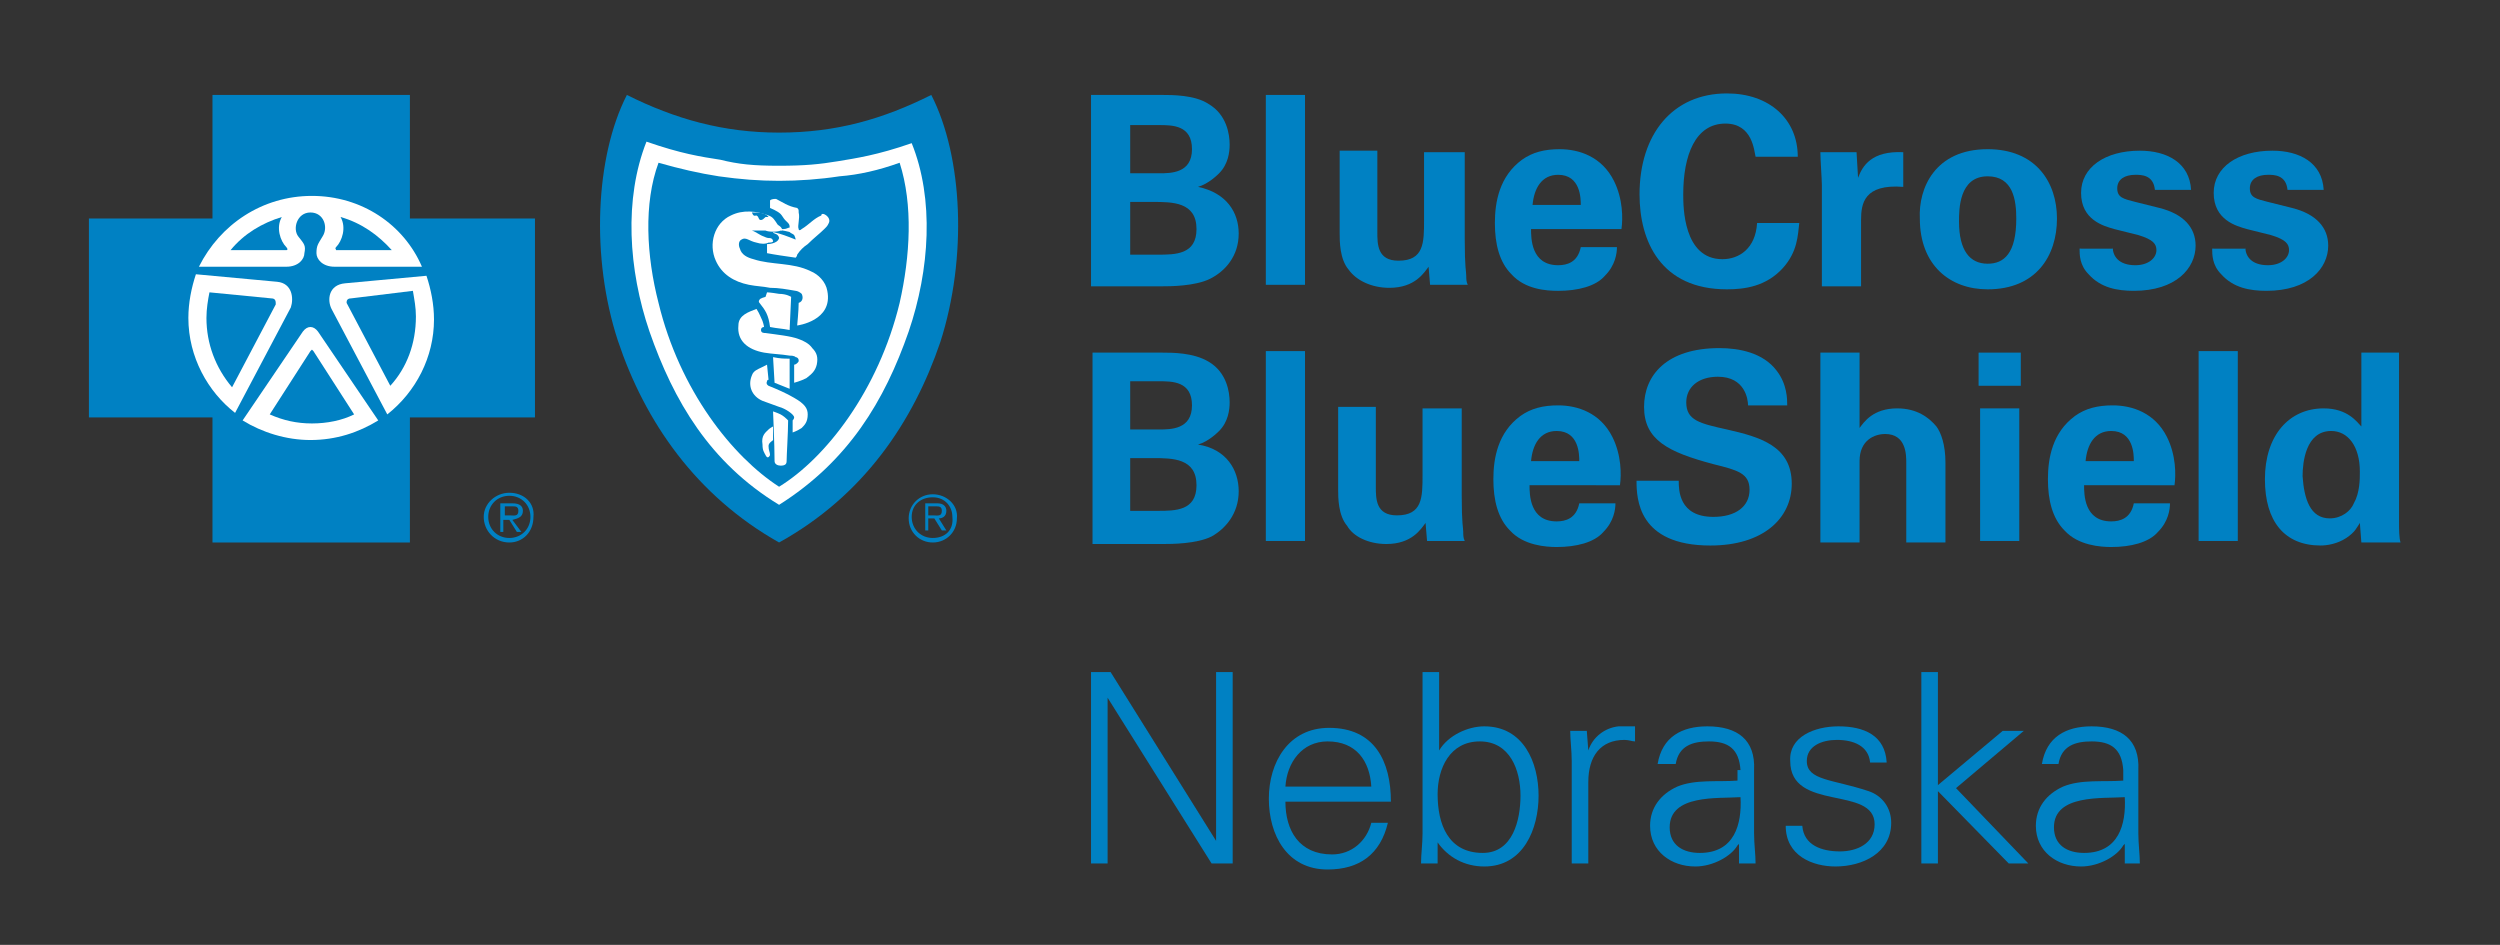<?xml version="1.0" encoding="utf-8"?>
<!-- Generator: Adobe Illustrator 18.1.1, SVG Export Plug-In . SVG Version: 6.00 Build 0)  -->
<!DOCTYPE svg PUBLIC "-//W3C//DTD SVG 1.1//EN" "http://www.w3.org/Graphics/SVG/1.1/DTD/svg11.dtd">
<svg version="1.1" id="Layer_1" xmlns="http://www.w3.org/2000/svg" xmlns:xlink="http://www.w3.org/1999/xlink" x="0px" y="0px"
	 width="165.9px" height="62.7px" viewBox="0 0 165.9 62.7" enable-background="new 0 0 165.9 62.7" xml:space="preserve">
<rect x="0" y="0" width="165.9" height="62.7" fill="#333333" stroke="none"/>
<g>
	<path fill="#0081C3" d="M72.4,44.6h1.3l7,11.2h0V44.6h1.1v12.7h-1.4l-6.9-11h0v11h-1.1V44.6z"/>
	<path fill="#0081C3" d="M85.3,53.2c0,1.9,0.9,3.5,3.1,3.5c1.3,0,2.3-0.9,2.6-2.1h1.1c-0.5,2.1-1.9,3.1-4,3.1
		c-2.7,0-3.9-2.3-3.9-4.7c0-2.4,1.3-4.7,4-4.7c3,0,4.1,2.2,4.1,4.9H85.3z M91,52.2c-0.1-1.7-1-3-2.9-3c-1.7,0-2.7,1.4-2.8,3H91z"/>
	<path fill="#0081C3" d="M95.4,57.3h-1.1c0-0.6,0.1-1.3,0.1-2V44.6h1.1v5.2l0,0c0.6-1,1.9-1.6,3-1.6c2.6,0,3.6,2.4,3.6,4.6
		c0,2.2-1,4.7-3.6,4.7c-1.3,0-2.4-0.6-3.1-1.6l0,0.1L95.4,57.3z M95.4,52.7c0,2,0.7,3.9,3,3.9c2,0,2.5-2.2,2.5-3.8
		c0-1.7-0.7-3.6-2.7-3.6C96.2,49.2,95.4,51,95.4,52.7z"/>
	<path fill="#0081C3" d="M105.4,57.3h-1.1v-6.8c0-0.7-0.1-1.4-0.1-2h1.1l0.1,1.3h0c0.3-0.9,1.1-1.5,2-1.6c0.4,0,0.7,0,1.1,0v1
		c-0.2,0-0.4-0.1-0.7-0.1c-1.6,0-2.4,1.1-2.4,2.8V57.3z"/>
	<path fill="#0081C3" d="M115.5,51.1c-0.1-1.4-0.8-1.9-2.1-1.9c-1.1,0-2,0.3-2.2,1.5H110c0.3-1.8,1.6-2.5,3.3-2.5
		c2,0,3.2,0.9,3.1,2.9v4.2c0,0.7,0.1,1.4,0.1,2h-1.1l0-1.3h0l-0.1,0.1c-0.4,0.7-1.6,1.4-2.8,1.4c-1.6,0-3-1-3-2.7
		c0-1.2,0.7-2.1,1.8-2.6c1.2-0.5,2.7-0.3,4-0.4V51.1z M112.8,56.6c2.3,0,2.8-1.9,2.7-3.7c-1.5,0.1-4.7-0.2-4.7,2
		C110.8,56.1,111.7,56.6,112.8,56.6z"/>
	<path fill="#0081C3" d="M122,48.2c1.7,0,3.1,0.6,3.2,2.4h-1.1c-0.1-1.1-1.1-1.5-2.2-1.5c-1,0-2,0.4-2,1.4c0,1.3,1.7,1.2,4.1,2
		c0.9,0.3,1.5,1.1,1.5,2.1c0,2-1.9,2.9-3.7,2.9c-1.5,0-3.3-0.7-3.3-2.7h1.1c0.1,1.3,1.3,1.7,2.5,1.7c1.1,0,2.3-0.5,2.3-1.8
		c0-1.3-1.4-1.5-2.8-1.8c-1.4-0.3-2.8-0.7-2.8-2.4C118.7,48.9,120.4,48.2,122,48.2z"/>
	<path fill="#0081C3" d="M128.6,52.1l4.3-3.6h1.4l-4.5,3.8l4.8,5h-1.3l-4.7-4.8v4.8h-1.1V44.6h1.1V52.1z"/>
	<path fill="#0081C3" d="M140.9,51.1c-0.1-1.4-0.8-1.9-2.1-1.9c-1.1,0-2,0.3-2.2,1.5h-1.1c0.3-1.8,1.6-2.5,3.3-2.5
		c2,0,3.2,0.9,3.1,2.9v4.2c0,0.7,0.1,1.4,0.1,2H141l0-1.3h0l-0.1,0.1c-0.4,0.7-1.6,1.4-2.8,1.4c-1.6,0-3-1-3-2.7
		c0-1.2,0.7-2.1,1.8-2.6c1.2-0.5,2.7-0.3,4-0.4V51.1z M138.3,56.6c2.3,0,2.8-1.9,2.7-3.7c-1.5,0.1-4.7-0.2-4.7,2
		C136.3,56.1,137.2,56.6,138.3,56.6z"/>
</g>
<rect x="72.4" y="35.9" fill="#0081C3" width="0" height="0"/>
<g>
	<path fill="#0081C3" d="M75,16.9h1.8c1.2,0,2.6,0,2.6-1.7c0-1.8-1.6-1.8-2.9-1.8H75V16.9z M75,11.5h1.9c0.8,0,2.2,0,2.2-1.6
		c0-1.6-1.3-1.6-2.2-1.6H75V11.5z M72.4,6.3h4.7c0.7,0,2.2,0,3.1,0.6c1.2,0.7,1.4,2,1.4,2.7c0,0.5-0.1,1.3-0.7,1.9
		c-0.1,0.1-0.7,0.7-1.4,0.9v0c1.9,0.4,2.7,1.7,2.7,3.1c0,1.5-0.9,2.5-1.9,3c-1,0.5-2.7,0.5-3.2,0.5h-4.7V6.3z"/>
</g>
<rect x="84" y="6.3" fill="#0081C3" width="2.6" height="12.6"/>
<g>
	<path fill="#0081C3" d="M91.4,10.1v5.3c0,0.8,0,1.9,1.4,1.9c1.7,0,1.7-1.2,1.7-2.7v-4.5h2.7v5.8c0,1.9,0.1,2.1,0.1,2.4
		c0,0.2,0,0.4,0.1,0.6h-2.5l-0.1-1.2c-0.3,0.4-0.9,1.4-2.6,1.4c-1.2,0-2.2-0.5-2.7-1.2c-0.6-0.7-0.6-1.9-0.6-2.4v-5.5H91.4z"/>
	<path fill="#0081C3" d="M104.9,13.6c0-0.4,0-2-1.5-2c-1.1,0-1.6,0.9-1.7,2H104.9z M101.6,15.2c0,0.6,0,2.4,1.8,2.4
		c0.6,0,1.3-0.2,1.5-1.2h2.4c0,0.4-0.1,1.2-0.8,1.9c-0.6,0.7-1.8,1-3.1,1c-0.8,0-2.2-0.1-3.1-1.1c-0.8-0.8-1.1-2-1.1-3.4
		c0-1.4,0.3-3.1,1.8-4.2c0.7-0.5,1.5-0.7,2.5-0.7c1.3,0,2.8,0.5,3.6,2.1c0.6,1.2,0.6,2.5,0.5,3.2H101.6z"/>
	<path fill="#0081C3" d="M116.5,10.4c-0.1-0.4-0.2-2.2-2-2.2c-2,0-2.8,2.1-2.8,4.7c0,0.8,0,4.3,2.6,4.3c1.1,0,2.2-0.7,2.3-2.4h2.8
		c-0.1,0.8-0.1,1.9-1.1,3c-1.1,1.2-2.5,1.4-3.7,1.4c-4.4,0-5.8-3.2-5.8-6.3c0-4,2.2-6.7,5.8-6.7c2.8,0,4.7,1.7,4.7,4.2H116.5z"/>
	<path fill="#0081C3" d="M120.9,12.3c0-0.4-0.1-1.7-0.1-2.2h2.4l0.1,1.7c0.3-0.8,0.9-1.8,3-1.7v2.3c-2.6-0.2-2.8,1.1-2.8,2.2V19
		h-2.6V12.3z"/>
	<path fill="#0081C3" d="M131.9,17.5c1.1,0,1.9-0.7,1.9-3c0-1.2-0.2-2.8-1.9-2.8c-1.9,0-1.9,2.2-1.9,3
		C130,16.6,130.7,17.5,131.9,17.5 M131.9,9.9c3.2,0,4.6,2.2,4.6,4.6c0,2.5-1.4,4.7-4.6,4.7c-2.5,0-4.5-1.6-4.5-4.7
		C127.3,12.5,128.4,9.9,131.9,9.9"/>
	<path fill="#0081C3" d="M140.2,16.4c0,0.6,0.4,1.2,1.5,1.2c0.9,0,1.4-0.5,1.4-1c0-0.4-0.2-0.7-1.2-1l-1.6-0.4
		c-0.7-0.2-2.2-0.6-2.2-2.4c0-1.7,1.6-2.8,3.9-2.8c1.8,0,3.3,0.8,3.4,2.6h-2.4c-0.1-1-0.9-1-1.3-1c-0.7,0-1.2,0.3-1.2,0.9
		c0,0.6,0.4,0.7,1.2,0.9l1.6,0.4c1.6,0.4,2.4,1.3,2.4,2.5c0,1.5-1.3,3-4.1,3c-1.1,0-2.2-0.2-3-1.1c-0.6-0.6-0.6-1.3-0.6-1.7H140.2z"
		/>
	<path fill="#0081C3" d="M149,16.4c0,0.6,0.4,1.2,1.5,1.2c0.9,0,1.4-0.5,1.4-1c0-0.4-0.2-0.7-1.2-1l-1.6-0.4
		c-0.7-0.2-2.2-0.6-2.2-2.4c0-1.7,1.6-2.8,3.9-2.8c1.8,0,3.3,0.8,3.4,2.6h-2.4c-0.1-1-0.9-1-1.3-1c-0.7,0-1.2,0.3-1.2,0.9
		c0,0.6,0.4,0.7,1.2,0.9l1.6,0.4c1.6,0.4,2.4,1.3,2.4,2.5c0,1.5-1.3,3-4.1,3c-1.1,0-2.2-0.2-3-1.1c-0.6-0.6-0.6-1.3-0.6-1.7H149z"/>
	<path fill="#0081C3" d="M75,33.9h1.8c1.2,0,2.6,0,2.6-1.7c0-1.8-1.6-1.8-2.9-1.8H75V33.9z M75,28.5h1.9c0.8,0,2.2,0,2.2-1.6
		c0-1.6-1.3-1.6-2.2-1.6H75V28.5z M72.4,23.4h4.7c0.7,0,2.1,0,3.1,0.6c1.2,0.7,1.4,2,1.4,2.7c0,0.5-0.1,1.3-0.7,1.9
		c-0.1,0.1-0.7,0.7-1.4,0.9v0c1.9,0.3,2.7,1.7,2.7,3.1c0,1.5-0.9,2.5-1.8,3c-1,0.5-2.7,0.5-3.2,0.5h-4.7V23.4z"/>
</g>
<rect x="84" y="23.3" fill="#0081C3" width="2.6" height="12.6"/>
<g>
	<path fill="#0081C3" d="M91.3,27.1v5.2c0,0.8,0,1.9,1.4,1.9c1.7,0,1.7-1.2,1.7-2.7v-4.4H97v5.8c0,1.9,0.1,2.1,0.1,2.4
		c0,0.2,0,0.4,0.1,0.6h-2.5l-0.1-1.2c-0.3,0.4-0.9,1.4-2.6,1.4c-1.2,0-2.2-0.5-2.6-1.2c-0.6-0.7-0.6-1.9-0.6-2.4v-5.5H91.3z"/>
	<path fill="#0081C3" d="M104.8,30.6c0-0.4,0-2-1.5-2c-1.1,0-1.6,0.9-1.7,2H104.8z M101.5,32.2c0,0.6,0,2.4,1.8,2.4
		c0.6,0,1.3-0.2,1.5-1.2h2.4c0,0.4-0.1,1.2-0.8,1.9c-0.6,0.7-1.8,1-3.1,1c-0.7,0-2.2-0.1-3.1-1.1c-0.8-0.8-1.1-2-1.1-3.4
		c0-1.4,0.3-3.1,1.8-4.2c0.7-0.5,1.5-0.7,2.5-0.7c1.3,0,2.8,0.5,3.6,2.1c0.6,1.2,0.6,2.5,0.5,3.2H101.5z"/>
	<path fill="#0081C3" d="M111.4,31.9c0,0.6,0,2.4,2.3,2.4c1.5,0,2.4-0.7,2.4-1.8c0-1.1-0.8-1.3-2.4-1.7c-3-0.8-4.6-1.6-4.6-3.8
		c0-2.1,1.5-3.9,5-3.9c1.3,0,2.9,0.3,3.8,1.5c0.7,0.9,0.7,1.9,0.7,2.3h-2.6c0-0.4-0.2-1.9-2-1.9c-1.3,0-2.1,0.7-2.1,1.7
		c0,1.2,0.9,1.4,2.7,1.8c2.2,0.5,4.3,1.1,4.3,3.6c0,2.3-1.9,4.1-5.4,4.1c-4.8,0-4.9-3.1-4.9-4.3H111.4z"/>
	<path fill="#0081C3" d="M120.8,23.4h2.6v5c0.3-0.4,0.9-1.3,2.5-1.3c1.3,0,2.1,0.6,2.6,1.2c0.3,0.4,0.6,1.2,0.6,2.4v5.3h-2.6v-5.3
		c0-0.5,0-1.9-1.4-1.9c-0.7,0-1.7,0.4-1.7,1.8l0,5.4h-2.6V23.4z"/>
</g>
<path fill="#0081C3" d="M131.4,27.1h2.6v8.8h-2.6V27.1z M131.3,23.4h2.8v2.2h-2.8V23.4z"/>
<g>
	<path fill="#0081C3" d="M141.6,30.6c0-0.4,0-2-1.5-2c-1.1,0-1.6,0.9-1.7,2H141.6z M138.3,32.2c0,0.6,0,2.4,1.8,2.4
		c0.6,0,1.3-0.2,1.5-1.2h2.4c0,0.4-0.1,1.2-0.8,1.9c-0.6,0.7-1.8,1-3.1,1c-0.7,0-2.2-0.1-3.1-1.1c-0.8-0.8-1.1-2-1.1-3.4
		c0-1.4,0.3-3.1,1.8-4.2c0.7-0.5,1.5-0.7,2.5-0.7c1.3,0,2.8,0.5,3.6,2.1c0.6,1.2,0.6,2.5,0.5,3.2H138.3z"/>
</g>
<rect x="145.9" y="23.3" fill="#0081C3" width="2.6" height="12.6"/>
<g>
	<path fill="#0081C3" d="M154.6,34.4c0.8,0,1.4-0.5,1.6-1c0.4-0.7,0.4-1.6,0.4-2.1c0-1.7-0.8-2.7-1.9-2.7c-1.7,0-1.9,2.1-1.9,3
		C152.9,33.1,153.3,34.4,154.6,34.4 M156.6,23.4h2.6v11.2c0,0.5,0,1.1,0.1,1.4h-2.6l-0.1-1.3c-0.2,0.3-0.3,0.6-0.9,1
		c-0.6,0.4-1.3,0.5-1.7,0.5c-2.4,0-3.7-1.6-3.7-4.4c0-2.9,1.6-4.7,3.9-4.7c1.6,0,2.2,0.9,2.5,1.2V23.4z"/>
</g>
<g>
	<path fill="#0081C3" d="M61.9,32.8c-0.9,0-1.6,0.7-1.6,1.6c0,0.9,0.7,1.6,1.6,1.6c0.9,0,1.6-0.7,1.6-1.6
		C63.6,33.5,62.8,32.8,61.9,32.8 M61.9,35.7c-0.8,0-1.4-0.6-1.4-1.4c0-0.8,0.6-1.3,1.4-1.3c0.8,0,1.3,0.6,1.3,1.3
		C63.3,35.2,62.7,35.7,61.9,35.7"/>
	<path fill="#0081C3" d="M62.8,33.9c0-0.3-0.2-0.5-0.6-0.5h-0.8v1.8h0.2v-0.8H62l0.5,0.8h0.3l-0.5-0.8
		C62.5,34.4,62.8,34.3,62.8,33.9 M61.9,34.2h-0.3v-0.6h0.5c0.2,0,0.4,0,0.4,0.3C62.5,34.3,62.2,34.2,61.9,34.2"/>
	<path fill="#0081C3" d="M61.8,6.3c-3.2,1.6-6.3,2.5-10.1,2.5c-3.7,0-6.9-0.9-10.1-2.5c-2.1,4.1-2.4,10.8-0.6,16.3
		C42.8,28,46.2,32.9,51.7,36c5.6-3.1,8.9-8,10.7-13.3C64.2,17.1,63.9,10.4,61.8,6.3"/>
</g>
<polygon fill="#0081C3" points="51.7,32.4 51.7,32.4 51.7,32.4 "/>
<g>
	<path fill="#FFFFFF" d="M60.3,22c-1.6,4.6-4,8.6-8.6,11.5l0,0h0l0,0c-4.6-2.8-7-6.9-8.6-11.5c-1.4-4.1-1.7-8.8-0.2-12.6
		c2.3,0.8,3.6,1,4.9,1.2C49,10.9,50,11,51.7,11h0c1.7,0,2.7-0.1,3.9-0.3c1.2-0.2,2.6-0.4,4.9-1.2C62,13.2,61.7,17.9,60.3,22"/>
	<path fill="#0081C3" d="M55.7,11.7c-1.3,0.2-2.7,0.3-4,0.3h0c-1.3,0-2.6-0.1-4-0.3c-1.3-0.2-2.6-0.5-4-0.9c-1,2.7-0.8,6.2,0,9.3
		c1.4,5.8,4.9,10.2,8,12.2c3.1-1.9,6.6-6.4,8-12.2c0.7-3.1,0.9-6.5,0-9.3C58.3,11.3,57,11.6,55.7,11.7"/>
	<path fill="#FFFFFF" d="M55,14.8c-0.1,0.2-0.1,0.2-0.3,0.4c-0.3,0.3-0.7,0.6-1.1,1c-0.3,0.2-0.5,0.4-0.7,0.7c0,0.1-0.1,0.2-0.1,0.2
		c-0.7-0.1-1.4-0.2-1.9-0.3l0-0.6c0,0,0.7,0,0.8-0.4c0,0,0-0.1-0.1-0.2c-0.1-0.1-0.3-0.1-0.3-0.2c0.5,0.1,1,0.3,1.5,0.5
		c0-0.1-0.1-0.3-0.1-0.3c-0.1-0.1-0.2-0.1-0.3-0.2c-0.3-0.1-1.1-0.2-1.1-0.2s0.3,0,0.7,0c0.2,0,0.3-0.1,0.4-0.1c0-0.1,0-0.2-0.1-0.3
		c-0.1-0.1-0.2-0.2-0.2-0.2c-0.1-0.1-0.2-0.3-0.3-0.4c-0.2-0.2-0.7-0.4-0.7-0.4s0-0.3,0-0.5c0.1-0.1,0.3-0.1,0.4-0.1
		c0.4,0.2,0.8,0.5,1.4,0.6c0.1,0.1,0.1,0.1,0.1,0.3c0.1,0.4-0.1,0.9,0,1.1c0,0.1,0.1,0.1,0.2,0c0.5-0.3,0.8-0.7,1.3-0.9
		C54.5,14,55.2,14.4,55,14.8"/>
	<path fill="#FFFFFF" d="M52.9,21.6c0,0,0.1-1,0.1-1.5c0.3-0.1,0.3-0.4,0.2-0.6c-0.1-0.1-0.3-0.2-0.4-0.2c-0.6-0.1-1.1-0.2-1.7-0.2
		c-0.5-0.1-0.9-0.1-1.4-0.2c-1-0.2-1.8-0.7-2.2-1.6c-0.5-1.1-0.1-2.5,1-3c0.8-0.4,1.7-0.3,2.5,0c0.3,0.1,0.4,0.3,0.6,0.6
		c0.1,0.1,0.2,0.1,0.3,0.3c0,0.1,0,0.1-0.1,0.1c-0.2,0.1-0.8,0.1-1,0c-0.2,0-0.6,0-0.9,0c0.3,0.1,0.5,0.3,0.8,0.4
		c0.2,0.1,0.3,0.1,0.4,0.1c0.1,0,0.2,0.1,0.2,0.2c0,0.1-0.2,0.1-0.3,0.1c-0.2,0.1-0.5,0.1-0.8,0c-0.5-0.1-0.7-0.4-1-0.2
		c-0.2,0.1-0.2,0.4-0.1,0.6c0.1,0.4,0.5,0.6,0.9,0.7c1.2,0.4,2.6,0.2,3.8,0.8c0.5,0.2,1,0.7,1.1,1.3C55.3,21.3,52.9,21.6,52.9,21.6"
		/>
	<path fill="#FFFFFF" d="M50.9,19.4c0,0,0.2,0,0.8,0.1c0.5,0,0.8,0.2,0.8,0.2l-0.1,2.2c-0.5-0.1-0.8-0.1-1.3-0.2
		c-0.1-0.8-0.3-1.1-0.7-1.6c-0.1-0.1,0-0.2,0-0.2c0-0.1,0.4-0.2,0.4-0.2L50.9,19.4z"/>
	<path fill="#FFFFFF" d="M54.2,24.2c-0.1,0.4-0.3,0.6-0.7,0.9c-0.4,0.2-0.8,0.3-0.8,0.3l0-1.2c0,0,0.1,0,0.2-0.1
		c0.1-0.1,0.1-0.1,0.1-0.2c0-0.1-0.1-0.2-0.2-0.2c-0.1-0.1-0.3-0.1-0.4-0.1c-0.6-0.1-1.1-0.1-1.7-0.2c-1.1-0.2-1.8-0.8-1.7-1.8
		c0-0.7,0.7-0.9,1.2-1.1c0.2,0.3,0.3,0.6,0.4,0.8c0.1,0.3,0.1,0.4,0.1,0.4s-0.2,0-0.2,0.2c0,0.2,0.2,0.2,0.3,0.2
		c0.7,0.1,1.7,0.2,2.2,0.4c0.3,0.1,0.7,0.3,0.9,0.6C54.2,23.4,54.3,23.7,54.2,24.2"/>
	<path fill="#FFFFFF" d="M51.3,23.7c0.5,0.1,0.7,0.1,1.1,0.1l0,2l-0.5-0.2l-0.5-0.2L51.3,23.7z"/>
	<path fill="#FFFFFF" d="M53.2,28.4c-0.3,0.2-0.6,0.3-0.6,0.3l0-0.8c0,0,0.1-0.1,0.1-0.2c0-0.2-0.6-0.6-1-0.7
		c-0.3-0.1-0.8-0.3-1.1-0.4c-0.7-0.3-1-1-0.7-1.7c0.1-0.3,0.4-0.4,0.6-0.5c0.2-0.1,0.4-0.2,0.4-0.2l0.1,1c0,0-0.1,0-0.1,0.1
		c-0.1,0.2,0.1,0.3,0.1,0.3c0.5,0.2,1.2,0.5,1.7,0.8c0.7,0.4,0.9,0.7,0.9,1.1C53.6,28,53.4,28.2,53.2,28.4"/>
	<path fill="#FFFFFF" d="M52.2,30.6c0,0.2-0.1,0.3-0.4,0.3c-0.2,0-0.4-0.1-0.4-0.3c0-1.1-0.1-3.3-0.1-3.3s0.3,0.1,0.5,0.2
		c0,0,0.2,0.1,0.4,0.3c0,0,0.1,0.1,0.1,0.1C52.3,28.7,52.2,30.2,52.2,30.6"/>
	<path fill="#FFFFFF" d="M51,29.6c0,0.3,0.1,0.4,0.1,0.6c-0.1,0.2-0.2,0.2-0.3,0c-0.1-0.2-0.2-0.3-0.2-0.7c-0.1-0.6,0.2-0.8,0.4-1
		c0.1-0.1,0.3-0.2,0.3-0.2l0,0.9C51.2,29.3,51,29.4,51,29.6"/>
	<path fill="#0081C3" d="M50.2,14.3c0.2,0.1,0.1,0.3,0.3,0.3c0.1,0,0.2-0.1,0.3-0.2l0.2,0c-0.2-0.3-0.7-0.3-1.1-0.3
		C50,14.4,50.1,14.3,50.2,14.3"/>
	<path fill="#0081C3" d="M33.8,32.7c-0.9,0-1.7,0.7-1.7,1.6c0,0.9,0.7,1.7,1.7,1.7c0.9,0,1.6-0.7,1.6-1.7
		C35.5,33.4,34.8,32.7,33.8,32.7 M33.8,35.7c-0.8,0-1.4-0.6-1.4-1.4c0-0.8,0.6-1.4,1.4-1.4c0.8,0,1.4,0.6,1.4,1.4
		C35.2,35.1,34.6,35.7,33.8,35.7"/>
	<path fill="#0081C3" d="M34.7,33.9c0-0.3-0.2-0.5-0.7-0.5h-0.8v1.9h0.2v-0.8h0.4l0.5,0.8h0.3l-0.6-0.8
		C34.4,34.4,34.7,34.3,34.7,33.9 M33.8,34.2h-0.3v-0.6H34c0.2,0,0.4,0,0.4,0.3C34.4,34.3,34.1,34.2,33.8,34.2"/>
</g>
<polygon fill="#0081C3" points="14.1,6.3 14.1,14.5 5.9,14.5 5.9,27.7 14.1,27.7 14.1,36 27.2,36 27.2,27.7 35.5,27.7 35.5,14.5 
	27.2,14.5 27.2,6.3 "/>
<g>
	<path fill="#FFFFFF" d="M25.7,27.5L25.7,27.5l-3.7-7c-0.3-0.6-0.2-1.6,0.9-1.7l5.4-0.5h0h0c0.3,0.9,0.5,1.9,0.5,2.9
		C28.8,23.7,27.6,26,25.7,27.5"/>
	<path fill="#FFFFFF" d="M25.1,27.9L25.1,27.9c-1.3,0.8-2.8,1.3-4.5,1.3c-1.6,0-3.2-0.5-4.5-1.3l0,0v0l0,0l4-5.9
		c0.3-0.4,0.7-0.4,1,0L25.1,27.9L25.1,27.9L25.1,27.9z"/>
	<path fill="#FFFFFF" d="M12.5,21.1c0-1,0.2-2,0.5-2.9h0h0l5.4,0.5c1,0.1,1.1,1.1,0.9,1.7l-3.7,7l0,0C13.8,26,12.5,23.7,12.5,21.1"
		/>
	<path fill="#0081C3" d="M20.7,23.2l-0.1,0.1l-2.7,4.2c0.9,0.4,1.8,0.6,2.8,0.6s2-0.2,2.8-0.6l-2.7-4.2L20.7,23.2z"/>
	<path fill="#0081C3" d="M18,19.8l-4.1-0.4c-0.1,0.5-0.2,1.1-0.2,1.7c0,1.7,0.6,3.3,1.7,4.6l2.9-5.5C18.3,20,18.3,19.8,18,19.8"/>
	<path fill="#FFFFFF" d="M20.7,13c3.3,0,6.1,1.9,7.3,4.7h-5.8c-0.8,0-1.2-0.5-1.2-0.9c0-0.5,0.1-0.6,0.4-1.1
		c0.4-0.6,0.1-1.6-0.8-1.6c-0.9,0-1.2,1.1-0.8,1.6c0.4,0.5,0.5,0.6,0.4,1.1c0,0.4-0.4,0.9-1.2,0.9h-5.8C14.6,14.9,17.4,13,20.7,13"
		/>
	<path fill="#0081C3" d="M26,16.6c-0.9-1-2-1.8-3.4-2.2c0.4,0.7,0.1,1.6-0.3,2c-0.1,0.1,0,0.1,0,0.2H26z"/>
	<path fill="#0081C3" d="M23.3,19.8c-0.3,0-0.3,0.2-0.3,0.3l2.9,5.5c1.1-1.2,1.7-2.8,1.7-4.6c0-0.6-0.1-1.1-0.2-1.7L23.3,19.8z"/>
	<path fill="#0081C3" d="M18.7,14.4c-1.3,0.4-2.5,1.1-3.4,2.2H19c0.1,0,0.1-0.1,0-0.2C18.6,16,18.3,15.1,18.7,14.4"/>
</g>
</svg>
